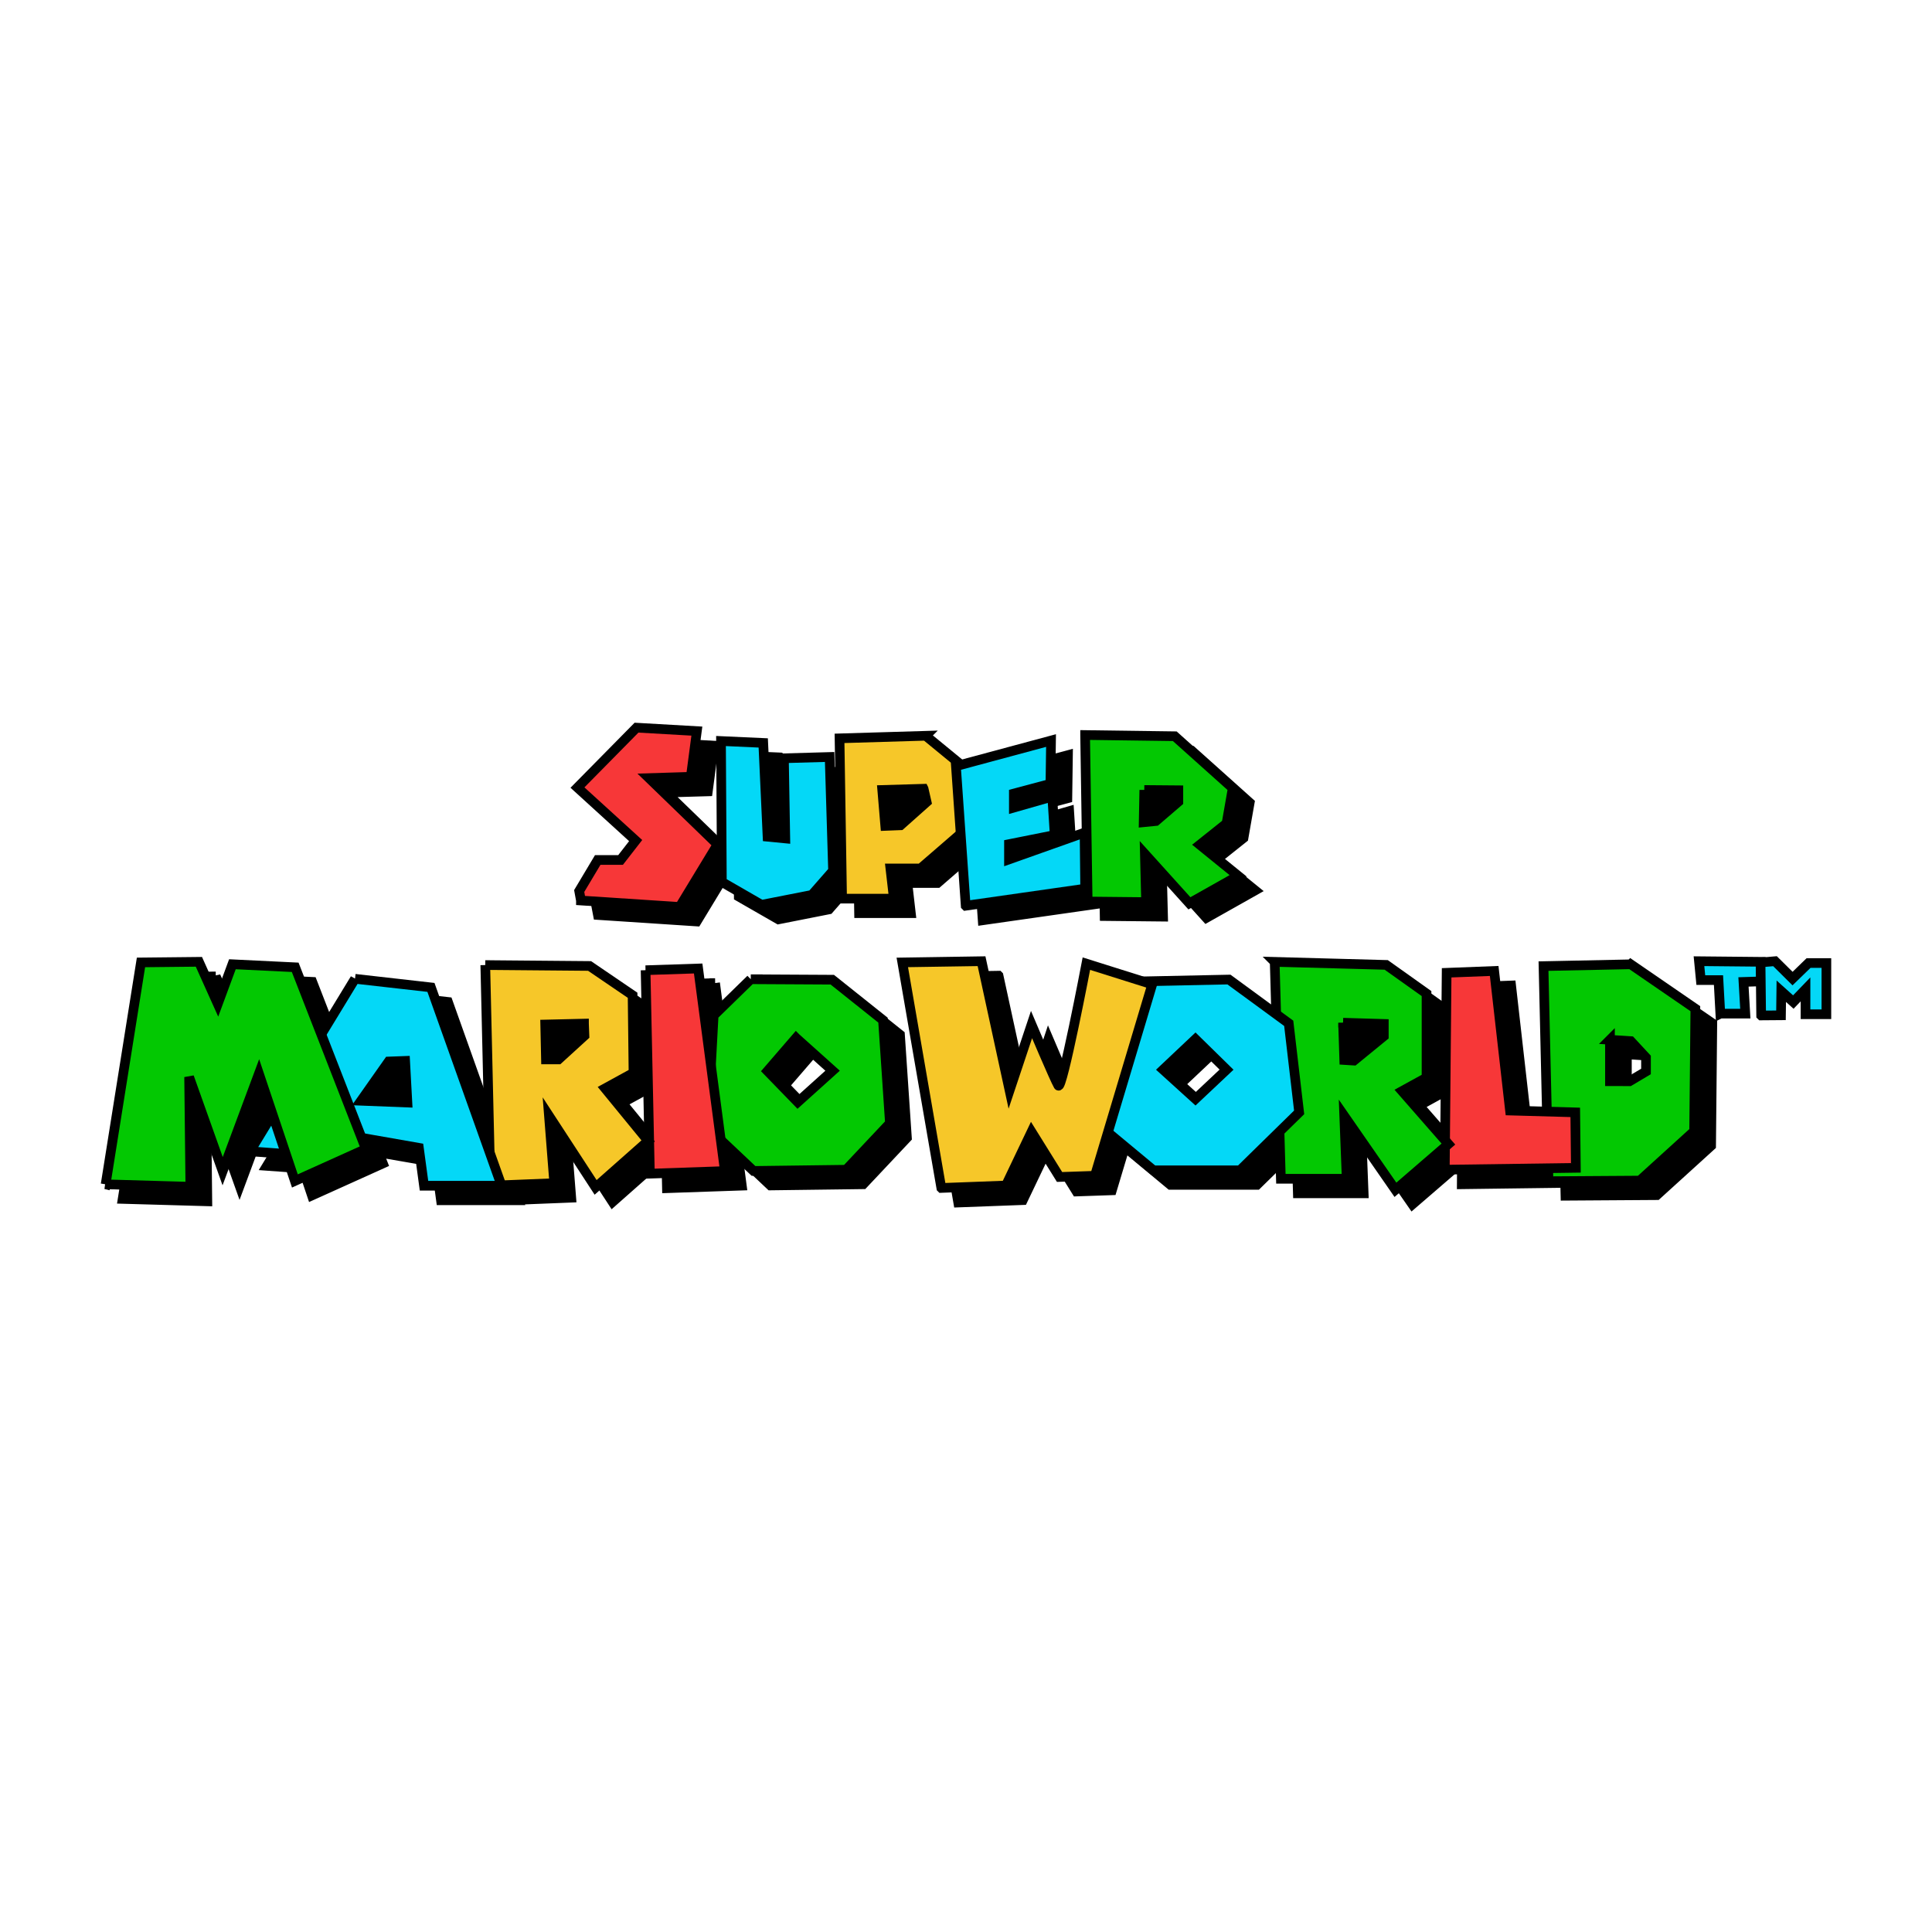 <?xml version="1.0" encoding="UTF-8" standalone="no"?>
<!-- Created with Inkscape (http://www.inkscape.org/) -->

<svg
   xmlns:dc="http://purl.org/dc/elements/1.1/"
   xmlns:cc="http://creativecommons.org/ns#"
   xmlns:rdf="http://www.w3.org/1999/02/22-rdf-syntax-ns#"
   xmlns:svg="http://www.w3.org/2000/svg"
   xmlns="http://www.w3.org/2000/svg"
   xmlns:sodipodi="http://sodipodi.sourceforge.net/DTD/sodipodi-0.dtd"
   xmlns:inkscape="http://www.inkscape.org/namespaces/inkscape"
   version="1.1"
   width="400"
   height="400"
   viewBox="0 0 400 120"
   id="svg2"
   inkscape:version="0.47 r22583"
   sodipodi:docname="draw1.svg">
  <sodipodi:namedview
     pagecolor="#ffffff"
     bordercolor="#666666"
     borderopacity="1"
     objecttolerance="10"
     gridtolerance="10"
     guidetolerance="10"
     inkscape:pageopacity="0"
     inkscape:pageshadow="2"
     inkscape:window-width="1324"
     inkscape:window-height="744"
     id="namedview539"
     showgrid="false"
     inkscape:zoom="0.9904762"
     inkscape:cx="81.577648"
     inkscape:cy="146.94712"
     inkscape:window-x="0"
     inkscape:window-y="0"
     inkscape:window-maximized="1"
     inkscape:current-layer="svg2" />
  <defs
     id="defs4">
    <inkscape:perspective
       sodipodi:type="inkscape:persp3d"
       inkscape:vp_x="0 : 525 : 1"
       inkscape:vp_y="0 : 1000 : 0"
       inkscape:vp_z="550 : 525 : 1"
       inkscape:persp3d-origin="275 : 350 : 1"
       id="perspective543" />
    <inkscape:perspective
       id="perspective3434"
       inkscape:persp3d-origin="0.5 : 0.33333333 : 1"
       inkscape:vp_z="1 : 0.5 : 1"
       inkscape:vp_y="0 : 1000 : 0"
       inkscape:vp_x="0 : 0.5 : 1"
       sodipodi:type="inkscape:persp3d" />
    <inkscape:perspective
       id="perspective2907"
       inkscape:persp3d-origin="0.5 : 0.33333333 : 1"
       inkscape:vp_z="1 : 0.5 : 1"
       inkscape:vp_y="0 : 1000 : 0"
       inkscape:vp_x="0 : 0.5 : 1"
       sodipodi:type="inkscape:persp3d" />
    <inkscape:perspective
       id="perspective2966"
       inkscape:persp3d-origin="0.5 : 0.33333333 : 1"
       inkscape:vp_z="1 : 0.5 : 1"
       inkscape:vp_y="0 : 1000 : 0"
       inkscape:vp_x="0 : 0.5 : 1"
       sodipodi:type="inkscape:persp3d" />
    <inkscape:perspective
       id="perspective3027"
       inkscape:persp3d-origin="0.5 : 0.33333333 : 1"
       inkscape:vp_z="1 : 0.5 : 1"
       inkscape:vp_y="0 : 1000 : 0"
       inkscape:vp_x="0 : 0.5 : 1"
       sodipodi:type="inkscape:persp3d" />
    <inkscape:perspective
       id="perspective3898"
       inkscape:persp3d-origin="0.5 : 0.33333333 : 1"
       inkscape:vp_z="1 : 0.5 : 1"
       inkscape:vp_y="0 : 1000 : 0"
       inkscape:vp_x="0 : 0.5 : 1"
       sodipodi:type="inkscape:persp3d" />
  </defs>
  <path
     style="fill:#000000;fill-opacity:1;stroke:#000000;stroke-width:2;stroke-linejoin:miter;stroke-miterlimit:4.1;stroke-opacity:1;stroke-dasharray:none"
     d="m 135.3,13.658 -12.219,12.406 12.031,10.969 -3.125,4.031 -4.719,0 -3.844,6.406 0.375,1.969 20.438,1.344 7.844,-12.938 -14.188,-13.75 8.656,-0.25 1.25,-9.469 -12.5,-0.719 z m 92.875,1.531 0.531,34.469 12.094,0.125 -0.25,-9.969 9.219,10.219 10.094,-5.688 -7.938,-6.438 5.531,-4.406 1.281,-7.312 -12,-10.75 -18.562,-0.25 z m -33,0.156 -17.844,0.531 0.531,33.187 10.719,0 -0.719,-6.25 6.25,0 8.281,-7.188 1.062,14.906 24.719,-3.531 -0.125,-11.625 -15.625,5.562 0,-3.156 9.438,-1.875 -0.5,-7.969 -7.938,2.281 0,-2.906 7.562,-2.031 0.125,-8.938 -18.625,5 -7.312,-6 z m -42.375,1.094 0.156,29.188 8.219,4.719 10.438,-2.062 4.375,-5 -0.719,-23.562 -9.438,0.281 -4.281,-3.188 -8.75,-0.375 z m 53.938,45.563 -16.406,0.281 8.062,46.688 13.375,-0.5 5.312,-11.125 5.812,9.344 7.312,-0.25 2.688,-8.969 9.438,7.844 17.906,0 8.188,-8.031 0.281,9.781 13.625,0 -0.5,-13 10.594,15.281 10.25,-8.844 -0.031,4.688 21.406,-0.281 0.062,2.656 18.906,-0.125 11.25,-10.219 0.25,-25.375 -13.375,-9.188 -18.062,0.375 0.688,30.125 -7.625,-0.219 -3.281,-28.906 -9.844,0.375 -0.312,34.688 -8.906,-10.188 5.062,-2.781 0,-17.406 -8.344,-5.938 -23.094,-0.625 0.312,10.813 -9.781,-7.156 -17.875,0.375 -11.656,-3.656 c 0,0 -5.024,26.481 -5.781,25.219 -0.757,-1.262 -5.562,-12.625 -5.562,-12.625 l -4.531,13.656 -5.812,-26.781 z m -162.062,0.156 -11.969,0.125 -7.312,45.938 17.531,0.5 -0.25,-22.719 6.938,19.5 7.5,-20.188 2.812,8.406 -4.656,7.656 7.438,0.531 1.875,5.594 14.688,-6.625 -0.906,-2.281 11.875,2.063 1.062,7.844 16.063,0 -0.031,-0.094 10.937,-0.438 -1.094,-13.938 9.656,14.813 10.875,-9.625 -8.906,-10.875 5.875,-3.219 -0.188,-16.062 -8.906,-6.063 -21.594,-0.188 0.906,38.75 -12.156,-34.125 -15.719,-1.781 -7,11.469 -5.375,-13.844 -13,-0.625 -3.031,8.188 -3.938,-8.688 z m 103.375,1.375 -10.875,0.344 0.906,42.125 15.5,-0.531 -0.844,-6.438 6.781,6.406 19.188,-0.25 9.062,-9.625 -1.438,-21.344 -10.5,-8.375 -16.875,-0.094 -7.688,7.5 -0.562,10.438 -2.656,-20.156 z m 20.281,14.375 7.562,6.781 -7.219,6.5 -6.25,-6.438 5.906,-6.844 z m 82.688,0.25 6.438,6.312 -6.438,6.062 -6.688,-6.062 6.688,-6.312 z m 85.812,0.125 4.312,0.281 3.156,3.406 0,2.875 -3.406,2.031 -4.062,0 0,-8.594 z"
     id="path4010"
     sodipodi:nodetypes="cccccccccccccccccccccccccccccccccccccccccccccccccccccccccccccccccccccccccccccccccccccccccccscccccccccccccccccccccccccccccccccccccccccccccccccccccccccccccccccccc" />
  <path
     style="fill:#f73738;fill-opacity:1;stroke:#000000;stroke-width:2;stroke-linejoin:miter;stroke-miterlimit:4.1;stroke-opacity:1;stroke-dasharray:none"
     d="m 120.272,46.439 20.436,1.339 7.853,-12.94 -14.189,-13.743 8.656,-0.268 1.249,-9.459 -12.493,-0.714 -12.226,12.404 12.047,10.976 -3.123,4.016 -4.73,0 -3.837,6.425 0.357,1.963 z"
     id="path2972-8"
     sodipodi:nodetypes="ccccccccccccc" />
  <path
     style="fill:#04d8f7;fill-opacity:1;stroke:#000000;stroke-width:2;stroke-linejoin:miter;stroke-miterlimit:4.1;stroke-opacity:1;stroke-dasharray:none"
     d="m 168.104,45.279 4.373,-4.997 -0.714,-23.559 -9.459,0.268 0.283,16.598 -3.674,-0.357 -0.892,-19.417 -8.745,-0.394 0.178,29.181 8.21,4.73 10.441,-2.052 z"
     id="path3033-6"
     sodipodi:nodetypes="ccccccccccc" />
  <path
     style="fill:#f6c729;fill-opacity:1;stroke:#000000;stroke-width:2;stroke-linecap:butt;stroke-linejoin:miter;stroke-miterlimit:4.1;stroke-opacity:1;stroke-dasharray:none;stroke-dashoffset:0"
     d="m 191.66,12.336 -17.844,0.531 0.531,33.188 10.719,0 -0.719,-6.25 6.25,0 9.281,-8.031 -0.188,-12.844 -8.031,-6.594 z m -0.438,10.969 0.625,2.75 -5.406,4.812 -3.156,0.125 -0.625,-7.438 8.562,-0.25 z"
     id="path3954" />
  <path
     style="fill:#04d8f7;fill-opacity:1;stroke:#000000;stroke-width:2;stroke-linecap:butt;stroke-linejoin:miter;stroke-miterlimit:4.1;stroke-opacity:1;stroke-dasharray:none;stroke-dashoffset:0"
     d="m 199.937,47.522 24.736,-3.534 -0.126,-11.611 -15.649,5.553 0,-3.155 9.465,-1.893 -0.505,-7.951 -7.951,2.272 1e-5,-2.903 7.572,-2.019 0.126,-8.96 -19.688,5.3 2.019,28.9 z"
     id="path3958"
     sodipodi:nodetypes="ccccccccccccc" />
  <path
     style="fill:#03c802;fill-opacity:1;stroke:#000000;stroke-width:2;stroke-linecap:butt;stroke-linejoin:miter;stroke-miterlimit:4.1;stroke-opacity:1;stroke-dasharray:none;stroke-dashoffset:0"
     d="m 224.66,12.18 0.531,34.469 12.094,0.125 -0.25,-9.969 9.219,10.219 10.094,-5.688 -7.938,-6.438 5.531,-4.406 1.281,-7.312 -12,-10.75 -18.562,-0.25 z m 12.254,11.376 7.053,0.059 -0.001,2.375 -4.647,3.992 -2.531,0.25 0.126,-6.677 z"
     id="path3960"
     sodipodi:nodetypes="ccccccccccccccccc" />
  <path
     style="fill:#03c802;fill-opacity:1;stroke:#000000;stroke-width:2;stroke-linecap:butt;stroke-linejoin:miter;stroke-miterlimit:4.1;stroke-opacity:1;stroke-dasharray:none;stroke-dashoffset:0"
     d="m 337.629,59.648 -18.062,0.375 1.031,44.531 18.906,-0.125 11.25,-10.219 0.25,-25.375 -13.375,-9.188 z m -4.303,15.627 4.303,0.279 3.156,3.406 0,2.875 -3.404,2.025 -4.056,-0.004 10e-4,-8.582 z"
     id="path3966"
     sodipodi:nodetypes="cccccccccccccc" />
  <path
     style="fill:#f73738;fill-opacity:1;stroke:#000000;stroke-width:2;stroke-linecap:butt;stroke-linejoin:miter;stroke-miterlimit:4.1;stroke-opacity:1;stroke-dasharray:none;stroke-dashoffset:0"
     d="m 299.132,102.168 27.133,-0.379 -0.126,-11.484 -13.504,-0.379 -3.281,-28.9 -9.844,0.379 -0.379,40.763 z"
     id="path3971" />
  <path
     style="fill:#03c802;fill-opacity:1;stroke:#000000;stroke-width:2;stroke-linecap:butt;stroke-linejoin:miter;stroke-miterlimit:4.1;stroke-opacity:1;stroke-dasharray:none;stroke-dashoffset:0"
     d="m 263.91,59.148 1.281,44.906 13.625,0 -0.5,-13 10.594,15.281 10.969,-9.469 -9.594,-10.969 5.062,-2.781 0,-17.406 -8.344,-5.938 -23.094,-0.625 z m 14.156,12.594 8.438,0.25 0,2.531 -6.188,5.062 -2,-0.125 -0.25,-7.719 z"
     id="path3973" />
  <path
     style="fill:#04d8f7;fill-opacity:1;stroke:#000000;stroke-width:2;stroke-linecap:butt;stroke-linejoin:miter;stroke-miterlimit:4.1;stroke-opacity:1;stroke-dasharray:none;stroke-dashoffset:0"
     d="m 254.442,62.805 -17.906,0.375 -9.469,15 1.25,15.406 10.5,8.719 17.906,0 12.25,-12 -2.156,-18.438 -12.375,-9.062 z m -6.938,12.344 6.438,6.312 -6.438,6.062 -6.688,-6.062 6.688,-6.312 z"
     id="path3978" />
  <path
     style="fill:#f6c729;fill-opacity:1;stroke:#000000;stroke-width:2;stroke-linecap:butt;stroke-linejoin:miter;stroke-miterlimit:4.1;stroke-opacity:1;stroke-dasharray:none;stroke-dashoffset:0"
     d="m 194.889,105.954 13.377,-0.505 5.3,-11.106 5.805,9.339 7.32,-0.252 11.863,-39.627 -13.63,-4.291 c 0,0 -5.048,26.502 -5.805,25.24 -0.757,-1.262 -5.553,-12.62 -5.553,-12.62 l -4.543,13.63 -5.805,-26.755 -16.406,0.252 8.077,46.695 z"
     id="path3983" />
  <path
     style="fill:#03c802;fill-opacity:1;stroke:#000000;stroke-width:2;stroke-linecap:butt;stroke-linejoin:miter;stroke-miterlimit:4.1;stroke-opacity:1;stroke-dasharray:none;stroke-dashoffset:0"
     d="m 155.442,62.742 -7.688,7.5 -1.25,23.219 9.5,8.969 19.188,-0.25 9.062,-9.625 -1.438,-21.344 -10.5,-8.375 -16.875,-0.094 z m 9.375,12.156 7.562,6.781 -7.219,6.5 -6.25,-6.438 5.906,-6.844 z"
     id="path3985" />
  <path
     style="fill:#f73738;fill-opacity:1;stroke:#000000;stroke-width:2;stroke-linecap:butt;stroke-linejoin:miter;stroke-miterlimit:4.1;stroke-opacity:1;stroke-dasharray:none;stroke-dashoffset:0"
     d="m 133.662,60.873 0.892,42.12 15.527,-0.535 -5.533,-41.942 -10.887,0.357 z"
     id="path3990" />
  <path
     style="fill:#f6c729;fill-opacity:1;stroke:#000000;stroke-width:2;stroke-linecap:butt;stroke-linejoin:miter;stroke-miterlimit:4.1;stroke-opacity:1;stroke-dasharray:none;stroke-dashoffset:0"
     d="m 100.473,59.805 1.062,45.688 13.219,-0.531 -1.094,-13.937 9.656,14.812 10.875,-9.625 -8.906,-10.875 5.875,-3.219 -0.188,-16.062 -8.906,-6.063 -21.594,-0.188 z m 20.438,12.125 0.094,2.5 -5.375,4.906 -2.594,0 -0.156,-7.219 8.031,-0.188 z"
     id="path3992" />
  <path
     style="fill:#04d8f7;fill-opacity:1;stroke:#000000;stroke-width:2;stroke-linecap:butt;stroke-linejoin:miter;stroke-miterlimit:4.1;stroke-opacity:1;stroke-dasharray:none;stroke-dashoffset:0"
     d="m 73.504,62.648 -21.75,35.719 9.438,0.688 4.125,-5.156 21.406,3.75 1.062,7.844 16.062,0 -14.625,-41.062 -15.719,-1.781 z m 10.375,17 0.469,8.625 -9.594,-0.375 5.719,-8.125 3.406,-0.125 z"
     id="path3997" />
  <path
     style="fill:#03c802;fill-opacity:1;stroke:#000000;stroke-width:2;stroke-linecap:butt;stroke-linejoin:miter;stroke-miterlimit:4.1;stroke-opacity:1;stroke-dasharray:none;stroke-dashoffset:0"
     d="m 21.866,105.197 17.542,0.505 -0.252,-22.716 6.941,19.498 7.509,-20.192 7.446,22.212 14.703,-6.626 -14.639,-37.608 -12.999,-0.631 -3.029,8.203 -3.912,-8.708 -11.989,0.126 -7.32,45.938 z"
     id="path4002"
     sodipodi:nodetypes="ccccccccccccc" />
  <path
     style="fill:#04d8f7;fill-opacity:1;stroke:#000000;stroke-width:2;stroke-linecap:butt;stroke-linejoin:miter;stroke-miterlimit:4.1;stroke-opacity:1;stroke-dasharray:none;stroke-dashoffset:0"
     d="m 356.175,69.86 5.174,0 -0.379,-6.562 4.038,-0.126 -0.379,-4.038 -12.873,-0.126 0.379,3.912 3.66,0 0.379,6.941 z"
     id="path4004"
     sodipodi:nodetypes="ccccccccc" />
  <path
     style="fill:#04d8f7;fill-opacity:1;stroke:#000000;stroke-width:2;stroke-linecap:butt;stroke-linejoin:miter;stroke-miterlimit:4.1;stroke-opacity:1;stroke-dasharray:none;stroke-dashoffset:0"
     d="m 364.63,70.239 -0.126,-10.98 2.997,-0.252 3.628,3.597 3.313,-3.218 3.691,0 0,10.601 -4.322,0 0,-5.143 -2.524,2.619 -2.492,-2.24 -0.063,4.985 -4.102,0.032 z"
     id="path4006"
     sodipodi:nodetypes="ccccccccccccc" />
</svg>
